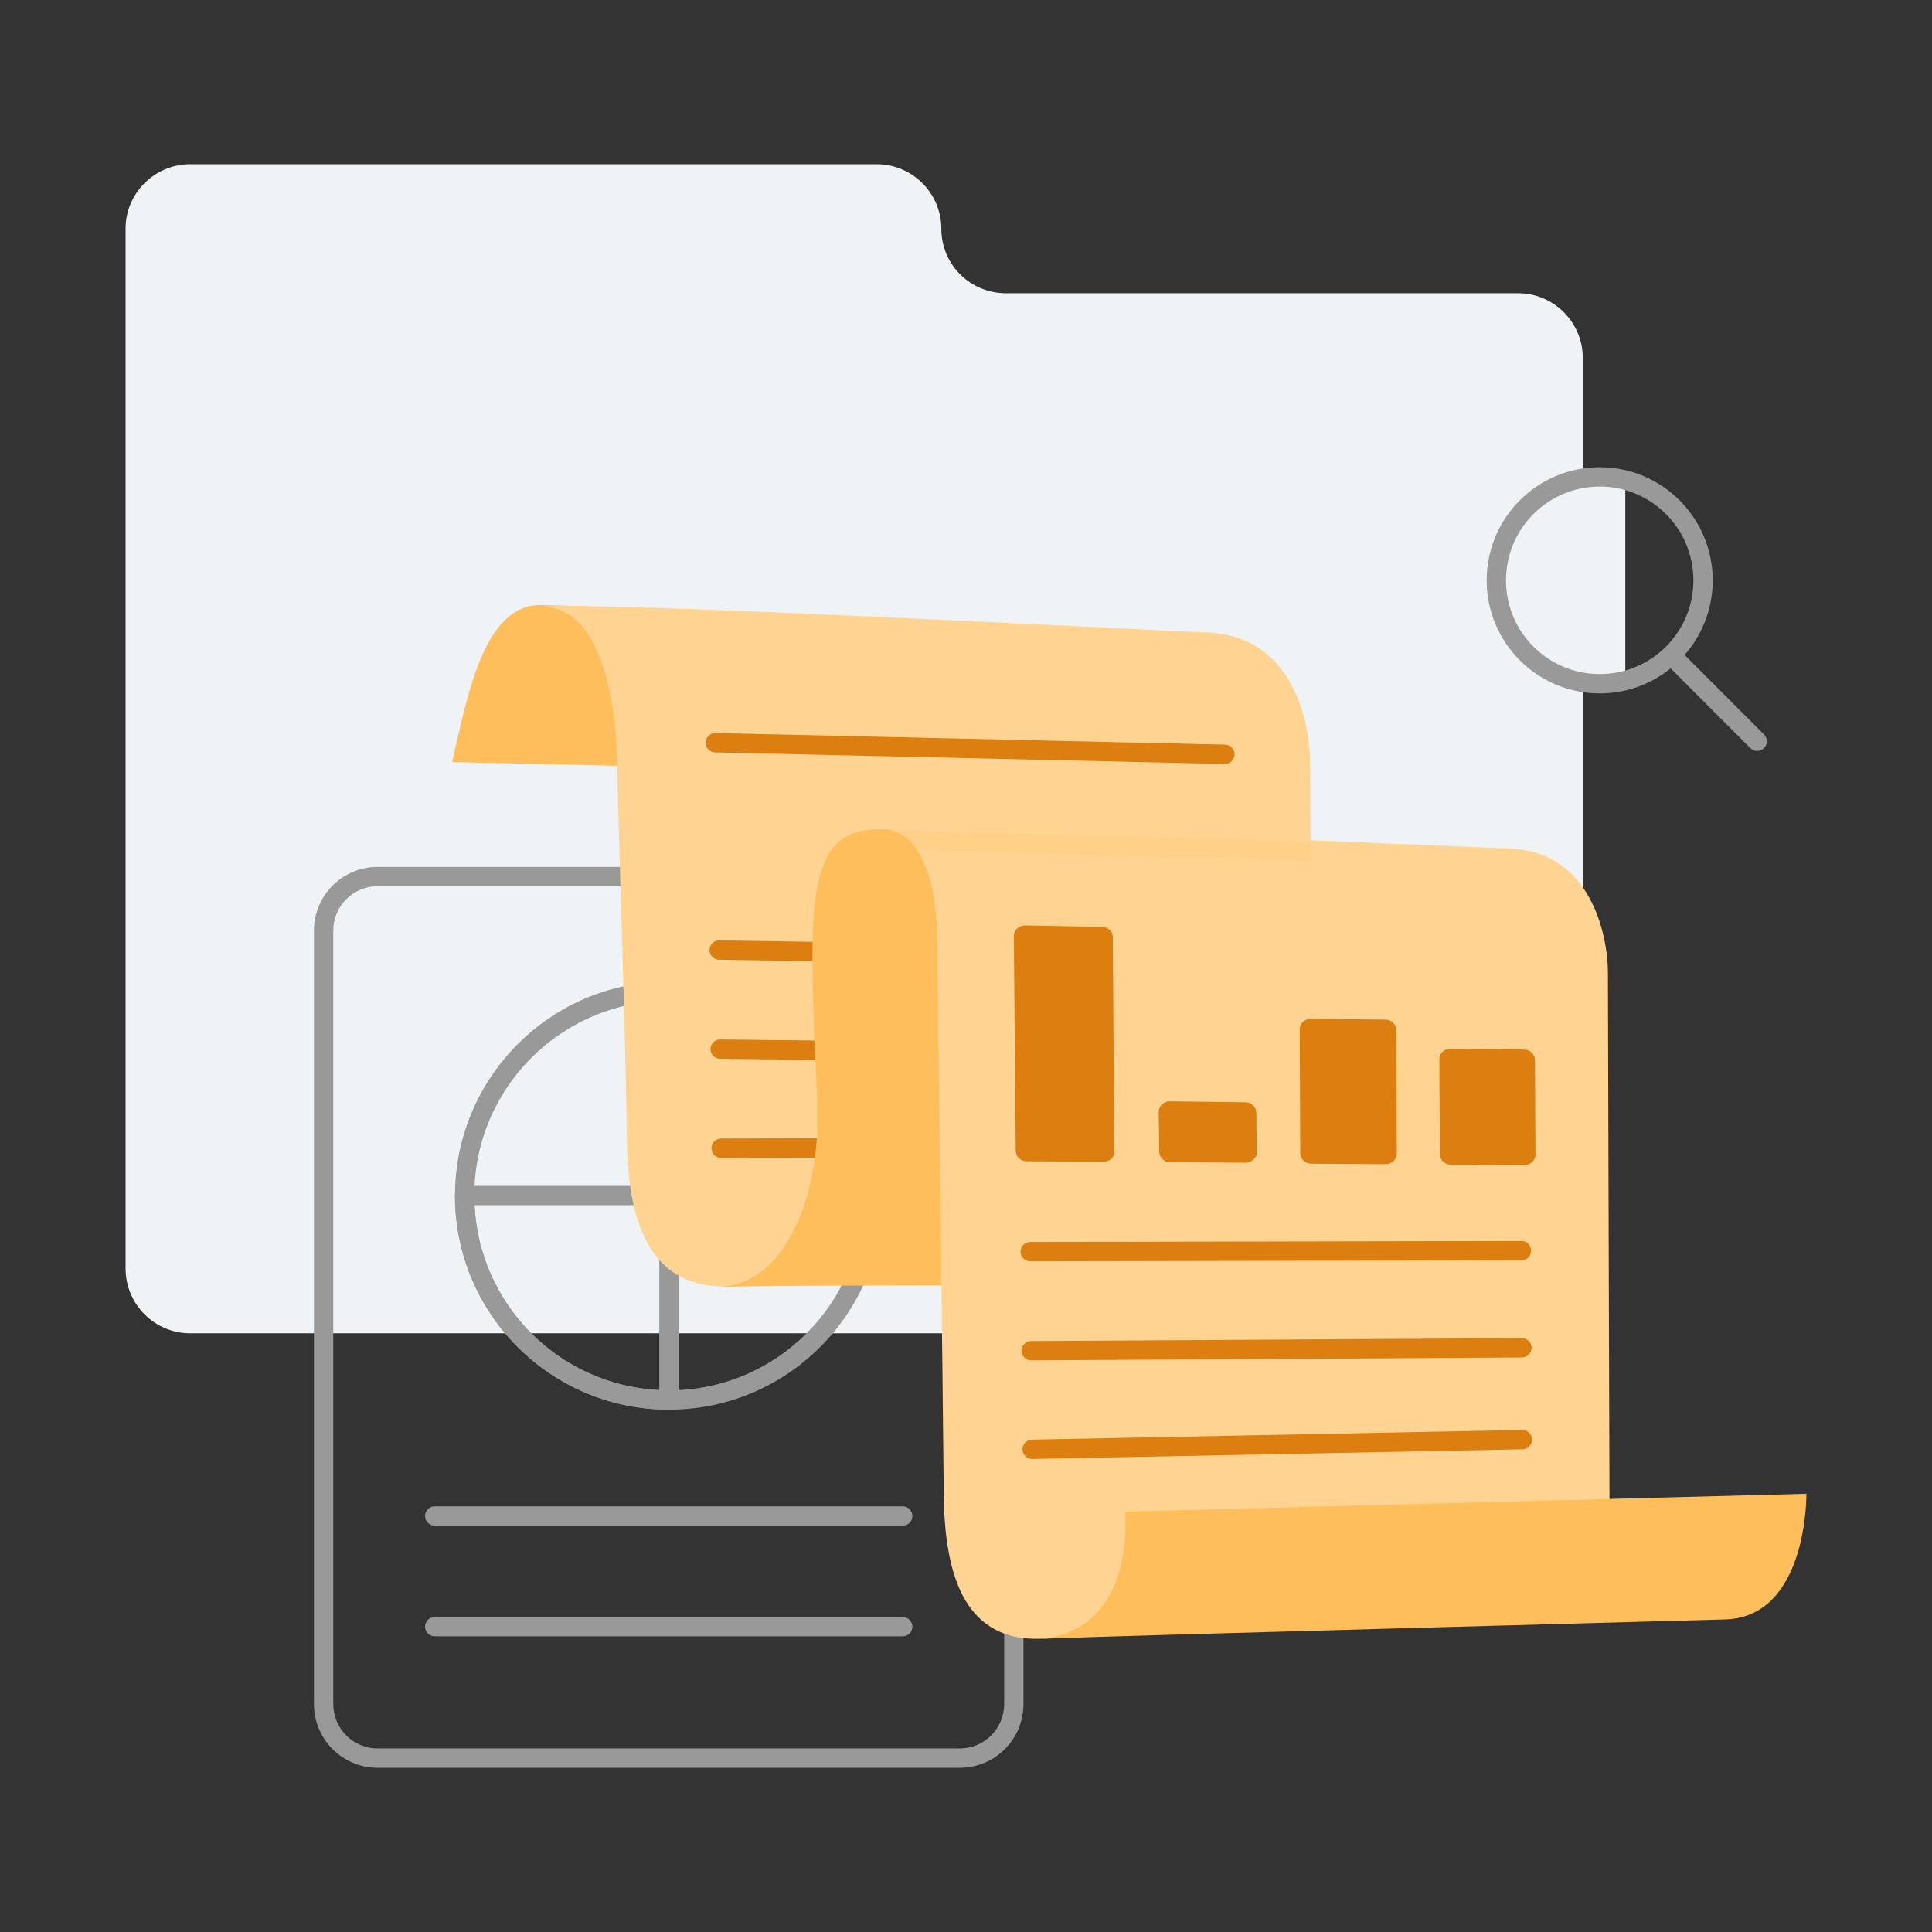 <svg width="400" height="400" viewBox="0 0 400 400" fill="none" xmlns="http://www.w3.org/2000/svg">
<rect x="0" y="0" width="400" height="400" fill="#333333" stroke="none"/>
<g id="detail">
<g id="detail_2">
<path id="Path" d="M194.9 47.408C194.9 40.004 188.9 34 181.5 34H39.4C32 34 26 40.004 26 47.308V262.639C26 270.043 32 276.047 39.4 276.047H314.3C321.7 276.047 327.7 270.043 327.7 262.639V74.124C327.7 66.72 321.7 60.716 314.3 60.716H208.3C200.9 60.716 194.9 54.813 194.9 47.408Z" fill="#F0F3F5"/>
<path id="Path (Stroke)" fill-rule="evenodd" clip-rule="evenodd" d="M78.2 183.489C73.105 183.489 69 187.596 69 192.695V352.792C69 357.891 73.105 361.998 78.2 361.998H198.7C203.795 361.998 207.9 357.891 207.9 352.792V192.695C207.9 187.596 203.795 183.489 198.7 183.489H78.2ZM65 192.695C65 185.386 70.895 179.487 78.2 179.487H198.7C206.005 179.487 211.9 185.386 211.9 192.695V352.792C211.9 360.101 206.005 366 198.7 366H78.2C70.895 366 65 360.101 65 352.792V192.695Z" fill="#999999"/>
<path id="Oval (Stroke)" fill-rule="evenodd" clip-rule="evenodd" d="M94.2 247.531C94.2 223.05 114.034 203.204 138.5 203.204C162.966 203.204 182.8 223.05 182.8 247.531C182.8 272.012 162.966 291.858 138.5 291.858C114.034 291.858 94.2 272.012 94.2 247.531ZM138.5 207.207C116.243 207.207 98.2 225.261 98.2 247.531C98.2 269.802 116.243 287.856 138.5 287.856C160.757 287.856 178.8 269.802 178.8 247.531C178.8 225.261 160.757 207.207 138.5 207.207Z" fill="#999999"/>
<path id="Shape (Stroke)" fill-rule="evenodd" clip-rule="evenodd" d="M94.2 247.528C94.2 246.423 95.095 245.527 96.2 245.527H138.5C139.605 245.527 140.5 246.423 140.5 247.528V289.854C140.5 290.959 139.605 291.855 138.5 291.855C113.995 291.855 94.2 272.048 94.2 247.528ZM98.249 249.529C99.255 270.242 115.8 286.797 136.5 287.804V249.529H98.249ZM88 313.868C88 312.763 88.895 311.867 90 311.867H186.9C188.005 311.867 188.9 312.763 188.9 313.868C188.9 314.974 188.005 315.87 186.9 315.87H90C88.895 315.87 88 314.974 88 313.868ZM88 336.782C88 335.677 88.895 334.781 90 334.781H186.9C188.005 334.781 188.9 335.677 188.9 336.782C188.9 337.887 188.005 338.783 186.9 338.783H90C88.895 338.783 88 337.887 88 336.782Z" fill="#999999"/>
<g id="Group">
<path id="Path_2" d="M238.8 161.077L238.6 131.259C238.6 131.259 130.3 125.556 111.9 125.255C100.1 125.255 96.8 144.067 93.6 157.775L238.8 161.077Z" fill="#FFBE5C"/>
<path id="Path_3" d="M150.8 266.341C135 266.841 130 253.833 129.8 236.023C129.5 213.409 128 172.184 127.8 158.676C127.6 145.167 124.6 125.555 111.9 125.555C128.3 124.655 232.6 130.258 250.2 130.959C267.7 131.759 271.2 149.67 271.2 157.275C271.2 164.779 272.2 262.939 272.2 262.939C272.2 262.939 168.2 265.841 150.8 266.341Z" fill="#FFD493"/>
<path id="Shape (Stroke)_2" fill-rule="evenodd" clip-rule="evenodd" d="M146.9 196.666C146.917 195.561 147.827 194.679 148.931 194.696L250.631 196.297C251.736 196.315 252.617 197.225 252.599 198.33C252.582 199.435 251.673 200.317 250.568 200.299L148.868 198.698C147.764 198.681 146.883 197.771 146.9 196.666ZM147.1 217.186C147.113 216.081 148.019 215.196 149.123 215.209L250.723 216.409C251.828 216.422 252.713 217.329 252.7 218.434C252.686 219.539 251.781 220.425 250.676 220.412L149.076 219.211C147.972 219.198 147.087 218.291 147.1 217.186ZM252.8 237.418C252.803 238.523 251.91 239.421 250.805 239.425L149.305 239.725C148.201 239.728 147.303 238.835 147.3 237.73C147.296 236.624 148.189 235.726 149.294 235.723L250.794 235.422C251.898 235.419 252.796 236.312 252.8 237.418Z" fill="#DD7E10"/>
<path id="Path_4" d="M182.2 171.682C171.1 171.682 168.2 178.986 168.2 198.598C168.5 221.212 169.1 218.71 169.2 231.918C169.4 245.126 163.8 266.139 148.6 266.439C171.8 265.839 271.5 266.339 289.2 265.939C306.8 265.539 310.1 253.532 310.1 238.723C310.1 223.914 309.6 176.385 309.6 176.385C309.6 176.385 200 171.782 182.2 171.682Z" fill="#FFBE5C"/>
<path id="Path_5" d="M215.599 339.283C200.299 339.884 195.599 327.176 195.399 309.666C195.199 287.552 194.199 206.703 193.999 193.495C193.999 186.491 192.099 171.582 182.199 171.582C198.099 170.481 295.599 175.084 312.599 175.684C329.499 176.285 332.899 193.895 332.899 201.3C332.899 208.704 333.299 333.68 333.299 333.68C333.299 333.68 232.399 338.583 215.599 339.283Z" fill="#FFD493"/>
<path id="Path (Stroke)_2" opacity="0.2" fill-rule="evenodd" clip-rule="evenodd" d="M271.444 178.287L182.144 175.785L182.256 171.784L271.556 174.286L271.444 178.287Z" fill="#FFBE5C"/>
<path id="Shape" fill-rule="evenodd" clip-rule="evenodd" d="M212.5 240.425L228.5 240.525C229.8 240.525 230.8 239.525 230.7 238.424L230.4 193.997C230.4 192.896 229.4 191.896 228.2 191.896L212.2 191.596C210.9 191.596 209.9 192.596 209.9 193.797L210.3 238.324C210.3 239.425 211.3 240.425 212.5 240.425ZM242.2 240.624L257.9 240.724C259.1 240.724 260.2 239.723 260.2 238.623L260.1 230.418C260.1 229.217 259.1 228.216 257.9 228.216L242.2 228.016C240.9 228.016 239.9 229.017 239.9 230.218L240 238.423C240 239.623 241 240.624 242.2 240.624ZM286.9 241.026L271.4 240.926C270.2 240.926 269.2 239.925 269.2 238.724L269.1 213.109C269.1 211.908 270.1 210.907 271.4 210.907L286.9 211.108C288.1 211.108 289.1 212.108 289.1 213.309L289.2 238.824C289.2 240.025 288.2 241.026 286.9 241.026ZM300.3 241.126L315.6 241.226C316.8 241.226 317.9 240.225 317.9 239.125L317.8 219.513C317.8 218.312 316.8 217.311 315.6 217.311L300.3 217.111C299 217.111 298 218.112 298 219.313L298.1 238.924C298.1 240.125 299.1 241.126 300.3 241.126Z" fill="#DD7E10"/>
<path id="Shape (Stroke)_3" fill-rule="evenodd" clip-rule="evenodd" d="M146.1 153.727C146.125 152.622 147.041 151.747 148.145 151.772L253.645 154.173C254.749 154.199 255.624 155.115 255.599 156.22C255.574 157.325 254.658 158.2 253.554 158.175L148.054 155.773C146.95 155.748 146.075 154.832 146.1 153.727ZM317 258.933C317.002 260.038 316.108 260.936 315.004 260.938L213.304 261.138C212.199 261.14 211.302 260.246 211.3 259.141C211.297 258.035 212.191 257.138 213.296 257.135L314.996 256.935C316.1 256.933 316.997 257.827 317 258.933ZM317.1 279.037C317.106 280.142 316.216 281.043 315.111 281.05L213.511 281.65C212.407 281.657 211.506 280.766 211.5 279.661C211.493 278.556 212.383 277.654 213.488 277.648L315.088 277.048C316.192 277.041 317.093 277.932 317.1 279.037ZM317.199 298.021C317.221 299.126 316.343 300.039 315.239 300.061L213.739 302.062C212.635 302.084 211.722 301.206 211.7 300.101C211.678 298.996 212.556 298.082 213.66 298.061L315.16 296.059C316.265 296.038 317.177 296.916 317.199 298.021Z" fill="#DD7E10"/>
<path id="Path_6" d="M215.6 339.284C235.5 337.283 232.9 312.968 232.9 312.968L374 309.266C374 309.266 374.3 334.681 357.3 335.281C340.1 335.782 238 338.483 215.6 339.284Z" fill="#FFBE5C"/>
</g>
<g id="Group_2">
<path id="Path_7" d="M336.5 99.338C325 96.436 313.3 103.34 310.4 114.847C307.5 126.354 314.4 138.061 325.9 140.963C329.5 141.864 333.2 141.864 336.5 140.963V99.338Z" fill="#F0F3F5"/>
<path id="Oval (Stroke)_2" fill-rule="evenodd" clip-rule="evenodd" d="M307.8 120.151C307.8 107.219 318.276 96.736 331.2 96.736C344.123 96.736 354.6 107.219 354.6 120.151C354.6 133.082 344.123 143.565 331.2 143.565C318.276 143.565 307.8 133.082 307.8 120.151ZM331.2 100.739C320.485 100.739 311.8 109.43 311.8 120.151C311.8 130.871 320.485 139.562 331.2 139.562C341.914 139.562 350.6 130.871 350.6 120.151C350.6 109.43 341.914 100.739 331.2 100.739Z" fill="#999999"/>
<path id="Path (Stroke)_3" fill-rule="evenodd" clip-rule="evenodd" d="M345.086 134.745C345.867 133.964 347.133 133.964 347.914 134.745L365.214 152.056C365.995 152.837 365.995 154.104 365.214 154.886C364.433 155.667 363.167 155.667 362.386 154.886L345.086 137.575C344.304 136.794 344.304 135.527 345.086 134.745Z" fill="#999999"/>
</g>
</g>
</g>
</svg>
